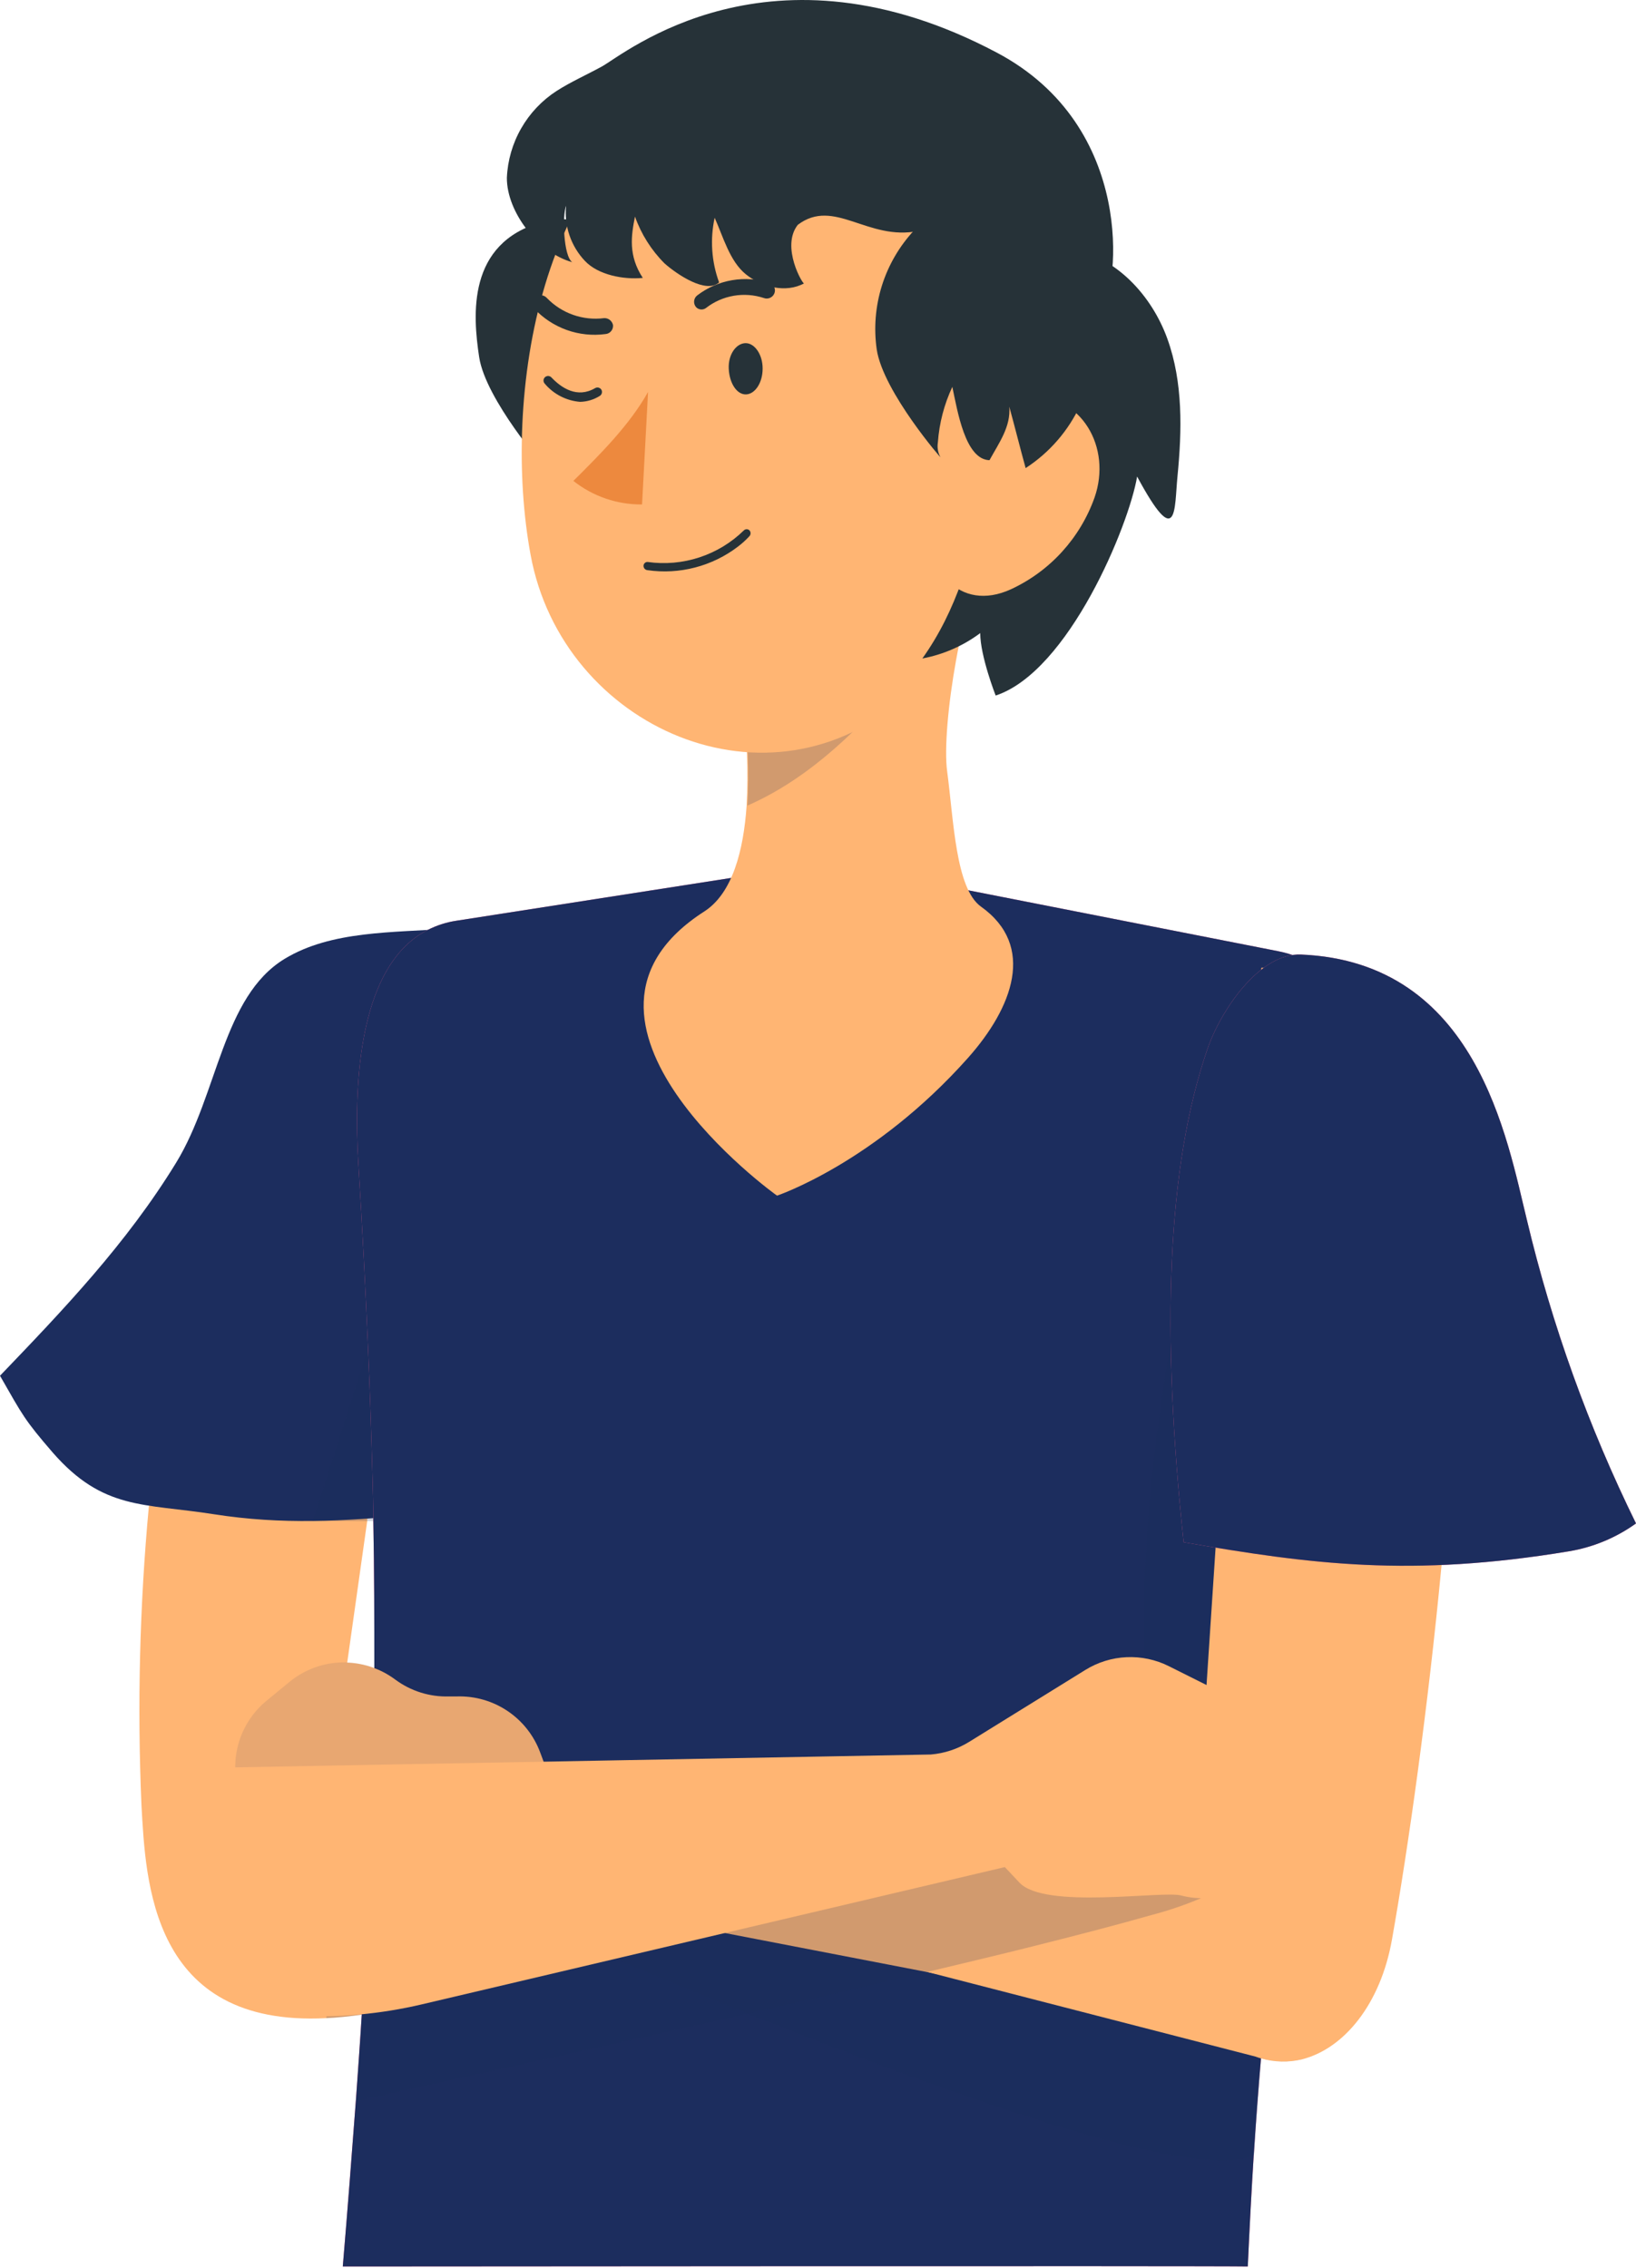 <svg width="101" height="140" viewBox="0 0 101 140" fill="none" xmlns="http://www.w3.org/2000/svg">
<path d="M27.939 122.993C26.361 123.507 24.752 123.915 23.121 124.216C22.868 124.261 22.621 124.306 22.38 124.339C21.589 124.457 20.849 124.53 20.137 124.564C9.283 125.125 9.003 116.061 8.734 111.444C8.466 105.271 8.62 99.087 9.194 92.935C9.945 84.37 11.37 75.474 13.44 68.817C16.435 59.214 21.292 58.16 25.415 58.087C26.211 58.087 26.991 58.087 27.72 58.087C27.72 58.087 27.193 60.807 26.94 63.432L25.302 75.065L23.025 91.207L22.672 93.726V93.866L21.438 102.605L21.152 104.618C21.023 105.959 20.927 107.849 22.392 108.926C22.598 109.086 22.824 109.218 23.064 109.319C24.018 109.745 25.426 109.919 27.473 109.678L27.681 115.41L27.72 116.442L27.787 118.226L27.899 121.468L27.939 122.993Z" fill="#FFB573"/>
<path d="M3.264 89.665C6.372 93.215 8.873 92.784 13.17 93.457C17.466 94.13 21.168 93.894 25.509 93.496C26.39 81.42 27.876 69.377 27.753 57.313C24.23 57.576 20.461 57.431 17.573 59.181C13.725 61.519 13.467 67.527 10.876 71.761C7.813 76.764 3.887 80.865 0 84.914C1.413 87.382 1.498 87.618 3.264 89.665Z" fill="#1C2D5E"/>
<path opacity="0.2" d="M25.302 75.059L19.311 93.883H26.872L25.302 75.059Z" fill="#1C2D5E"/>
<path d="M83.175 96.519C82.485 99.604 81.66 102.627 80.819 106.48C80.64 107.305 80.454 108.163 80.258 109.083C80.006 110.362 79.753 111.719 79.512 113.2C79.243 114.882 78.979 116.677 78.727 118.674C78.503 120.402 78.295 122.264 78.099 124.283C78.015 125.164 77.925 126.072 77.846 127.026C77.689 128.882 77.538 130.862 77.403 132.977C77.269 135.091 77.145 137.436 77.033 139.893C75.205 139.848 21.163 139.893 21.163 139.893C21.465 136.297 21.724 132.915 21.97 129.651C22.099 127.839 22.228 126.067 22.335 124.317V124.277C22.374 123.716 22.408 123.212 22.436 122.684C22.52 121.35 22.593 120.031 22.66 118.719C22.823 115.578 22.946 112.471 23.025 109.302C23.025 109.167 23.025 109.032 23.025 108.898C23.07 106.946 23.098 104.971 23.109 102.941C23.109 100.024 23.109 97.012 23.047 93.849C23.047 93.793 23.047 93.737 23.047 93.681C23.047 92.862 23.019 92.032 22.997 91.19C22.929 88.61 22.84 85.918 22.716 83.085C22.565 79.552 22.369 75.794 22.122 71.789C21.83 67.049 22.167 60.751 25.381 58.075C25.699 57.808 26.047 57.578 26.418 57.391C26.97 57.111 27.562 56.922 28.174 56.83L45.141 54.188L51.058 53.268L59.774 54.951L78.901 58.709C79.13 58.753 79.356 58.809 79.579 58.877C80.816 59.239 81.899 59.995 82.664 61.031C84.639 63.673 85.048 68.323 84.656 74.582C85.144 85.402 84.386 91.056 83.175 96.519Z" fill="#FF5C8A"/>
<path d="M83.175 96.519C82.485 99.604 81.66 102.627 80.819 106.48C80.64 107.305 80.454 108.163 80.258 109.083C80.006 110.362 79.753 111.719 79.512 113.2C79.243 114.882 78.979 116.677 78.727 118.674C78.503 120.402 78.295 122.264 78.099 124.283C78.015 125.164 77.925 126.072 77.846 127.026C77.689 128.882 77.538 130.862 77.403 132.977C77.269 135.091 77.145 137.436 77.033 139.893C75.205 139.848 21.163 139.893 21.163 139.893C21.465 136.297 21.724 132.915 21.97 129.651C22.099 127.839 22.228 126.067 22.335 124.317V124.277C22.374 123.716 22.408 123.212 22.436 122.684C22.52 121.35 22.593 120.031 22.66 118.719C22.823 115.578 22.946 112.471 23.025 109.302C23.025 109.167 23.025 109.032 23.025 108.898C23.07 106.946 23.098 104.971 23.109 102.941C23.109 100.024 23.109 97.012 23.047 93.849C23.047 93.793 23.047 93.737 23.047 93.681C23.047 92.862 23.019 92.032 22.997 91.19C22.929 88.61 22.84 85.918 22.716 83.085C22.565 79.552 22.369 75.794 22.122 71.789C21.83 67.049 22.167 60.751 25.381 58.075C25.699 57.808 26.047 57.578 26.418 57.391C26.97 57.111 27.562 56.922 28.174 56.83L45.141 54.188L51.058 53.268L59.774 54.951L78.901 58.709C79.13 58.753 79.356 58.809 79.579 58.877C80.816 59.239 81.899 59.995 82.664 61.031C84.639 63.673 85.048 68.323 84.656 74.582C85.144 85.402 84.386 91.056 83.175 96.519Z" fill="#1C2D5E"/>
<path d="M60.565 55.961C63.964 58.384 62.522 62.193 59.752 65.305C53.98 71.784 47.973 73.797 47.973 73.797C47.883 73.758 32.98 62.989 43.486 56.253C45.224 55.131 45.903 52.489 46.094 49.724C46.209 47.612 46.125 45.493 45.842 43.397C45.791 42.87 45.707 42.354 45.617 41.866C45.527 41.378 45.426 40.884 45.309 40.43L61.165 33.912C59.426 36.526 58.103 44.906 58.473 47.604C58.877 50.621 58.994 54.845 60.565 55.961Z" fill="#FFB573"/>
<path opacity="0.2" d="M46.145 49.724C46.26 47.611 46.176 45.493 45.892 43.397C45.842 42.87 45.758 42.353 45.668 41.865L57.89 39.521C55.343 42.084 51.731 47.278 46.145 49.724Z" fill="#1C2D5E"/>
<path d="M29.582 22.044C29.98 24.669 33.699 28.937 33.508 28.679C33.359 28.403 33.306 28.085 33.356 27.776C33.441 26.589 33.743 25.427 34.248 24.349C34.557 25.819 35.039 28.836 36.537 28.875C37.131 27.793 37.866 26.806 37.765 25.572C38.113 26.834 38.427 28.101 38.769 29.363C40.25 28.404 41.427 27.042 42.162 25.438C42.897 23.834 43.16 22.053 42.92 20.305C42.788 19.492 42.498 18.712 42.067 18.011C41.531 17.237 40.883 16.547 40.143 15.964C38.247 14.354 35.83 13.036 33.412 13.72C28.847 15.021 29.183 19.419 29.582 22.044Z" fill="#263238"/>
<path d="M32.756 34.243C34.719 44.939 47.524 50.582 55.977 42.92C60.857 38.506 61.636 33.239 62.523 25.028C62.663 23.782 62.803 22.476 62.966 21.101C63.224 18.937 63 16.741 62.309 14.674C62.025 13.81 61.648 12.979 61.188 12.194C59.536 9.214 56.891 6.908 53.714 5.678C50.536 4.448 47.028 4.372 43.8 5.464C33.244 9.031 30.978 24.618 32.756 34.243Z" fill="#FFB573"/>
<path d="M43.144 19.071C43.065 19.043 42.997 18.992 42.947 18.925C42.869 18.819 42.836 18.687 42.855 18.557C42.874 18.426 42.943 18.309 43.048 18.23C43.678 17.748 44.416 17.427 45.198 17.294C45.98 17.161 46.782 17.22 47.535 17.467C47.596 17.491 47.65 17.528 47.696 17.573C47.742 17.619 47.779 17.674 47.804 17.734C47.829 17.794 47.842 17.858 47.842 17.923C47.842 17.988 47.83 18.052 47.805 18.112C47.754 18.235 47.656 18.334 47.534 18.386C47.411 18.438 47.273 18.441 47.148 18.392C46.551 18.196 45.914 18.149 45.294 18.256C44.675 18.363 44.09 18.619 43.593 19.004C43.53 19.053 43.456 19.085 43.377 19.097C43.298 19.108 43.218 19.1 43.144 19.071Z" fill="#263238"/>
<path d="M37.726 19.823C37.672 19.76 37.605 19.71 37.529 19.678C37.453 19.646 37.371 19.632 37.288 19.637C36.647 19.718 35.995 19.649 35.385 19.435C34.774 19.221 34.222 18.868 33.772 18.404C33.684 18.301 33.56 18.236 33.426 18.224C33.292 18.211 33.158 18.252 33.054 18.336C32.954 18.422 32.89 18.543 32.875 18.674C32.861 18.805 32.896 18.937 32.975 19.043C33.53 19.638 34.219 20.091 34.985 20.366C35.751 20.64 36.572 20.727 37.378 20.619C37.446 20.614 37.512 20.596 37.573 20.564C37.633 20.533 37.687 20.49 37.73 20.438C37.774 20.386 37.806 20.325 37.826 20.26C37.845 20.194 37.851 20.126 37.844 20.058C37.824 19.971 37.783 19.891 37.726 19.823Z" fill="#263238"/>
<path d="M39.638 31.136C38.1 31.15 36.604 30.638 35.398 29.683C37.041 28.051 38.881 26.217 40.008 24.192L39.638 31.136Z" fill="#ED893E"/>
<path d="M35.813 24.803C35.393 24.77 34.984 24.654 34.61 24.461C34.235 24.269 33.903 24.003 33.631 23.681C33.606 23.654 33.586 23.623 33.573 23.588C33.559 23.554 33.553 23.517 33.554 23.48C33.555 23.443 33.564 23.407 33.579 23.373C33.594 23.339 33.615 23.309 33.642 23.283C33.669 23.258 33.701 23.238 33.736 23.225C33.77 23.212 33.807 23.205 33.844 23.206C33.881 23.207 33.917 23.216 33.951 23.231C33.985 23.246 34.015 23.267 34.041 23.294C34.663 23.951 35.639 24.601 36.739 23.956C36.803 23.919 36.879 23.908 36.951 23.925C37.024 23.943 37.086 23.988 37.126 24.052C37.163 24.116 37.173 24.193 37.154 24.266C37.135 24.338 37.089 24.4 37.025 24.439C36.661 24.667 36.242 24.793 35.813 24.803Z" fill="#263238"/>
<path d="M45.573 33.727C44.783 34.333 43.88 34.775 42.916 35.026C41.953 35.278 40.949 35.334 39.964 35.191C39.897 35.184 39.835 35.151 39.791 35.1C39.748 35.049 39.725 34.983 39.728 34.916C39.73 34.884 39.737 34.853 39.751 34.825C39.764 34.796 39.783 34.77 39.807 34.749C39.83 34.727 39.858 34.711 39.888 34.7C39.917 34.689 39.949 34.685 39.981 34.686C41.055 34.838 42.15 34.741 43.181 34.402C44.212 34.064 45.151 33.493 45.926 32.734C45.972 32.69 46.033 32.665 46.097 32.665C46.161 32.665 46.222 32.69 46.268 32.734C46.312 32.784 46.337 32.847 46.337 32.914C46.337 32.98 46.312 33.044 46.268 33.093C46.059 33.321 45.827 33.532 45.573 33.727Z" fill="#263238"/>
<path d="M56.942 40.643C58.237 40.401 59.459 39.865 60.515 39.078C60.515 40.497 61.468 42.931 61.468 42.931C65.984 41.445 69.702 32.409 70.201 29.414C72.714 34.081 72.495 31.399 72.692 29.414C72.972 26.559 73.04 23.603 72.069 20.911C71.099 18.218 68.872 15.812 66.045 15.347C65.519 15.297 64.989 15.389 64.51 15.614C64.032 15.839 63.623 16.189 63.325 16.625C62.841 17.494 62.525 18.445 62.394 19.43C61.081 26.503 61.137 34.776 56.942 40.643Z" fill="#263238"/>
<path d="M63.347 24.377C59.892 24.45 57.778 28.808 57.413 31.792C56.981 35.107 59.214 37.839 62.416 36.369C63.611 35.815 64.682 35.028 65.568 34.054C66.454 33.08 67.137 31.939 67.577 30.698C68.642 27.63 66.803 24.316 63.347 24.377Z" fill="#FFB573"/>
<path opacity="0.2" d="M72.933 79.418C72.933 79.418 68.737 98.404 71.648 109.863C74.559 121.322 80.37 127.099 80.37 127.099L81.408 79.423L72.933 79.418Z" fill="#1C2D5E"/>
<path opacity="0.2" d="M80.37 127.099C79.546 127.296 78.684 127.276 77.869 127.043C77.712 128.899 77.56 130.879 77.426 132.994C74.088 134.783 59.208 129.527 46.156 124.283C43.279 123.128 40.491 121.967 37.939 120.884C37.03 120.508 36.161 120.133 35.325 119.762C33.592 119.022 32.01 118.332 30.63 117.726C29.509 117.238 28.521 116.801 27.703 116.431C25.992 115.673 25.01 115.225 25.01 115.225L27.663 115.399L48.613 116.756L54.025 117.109L55.113 117.171L61.816 117.603L66.393 117.895H66.628L71.071 118.181L74.689 118.411L78.727 118.669L80.348 118.775C80.348 118.775 80.438 119.897 80.466 121.776V121.843C80.505 123.24 80.488 125.029 80.37 127.099Z" fill="#1C2D5E"/>
<path d="M88.997 96.592C88.167 105.364 86.944 114.03 85.934 119.717C85.233 123.677 82.995 126.448 80.37 127.11C79.545 127.307 78.684 127.287 77.869 127.054C77.745 127.02 77.627 126.981 77.504 126.936L57.424 121.759L57.25 121.708L55.102 121.148L55.136 117.165V116.845V115.269L55.181 110.294L57.895 110.44L71.16 111.147C71.429 111.222 71.711 111.234 71.985 111.18C73.135 110.962 74.088 109.616 74.228 107.843L74.487 103.995L75.047 95.509L76.13 79.406L77.123 64.497C77.233 62.889 77.486 61.293 77.88 59.73C79.567 59.801 81.215 60.264 82.692 61.082C85.817 62.764 89.21 66.337 89.76 73.662C90.219 79.743 89.793 88.212 88.997 96.592Z" fill="#FFB573"/>
<path d="M64.907 123.201L35.438 117.513C34.634 117.26 33.782 117.205 32.953 117.351L24.651 118.775C23.76 118.93 22.844 118.853 21.991 118.553C21.137 118.252 20.375 117.738 19.777 117.059L15.851 112.605C15.378 112.07 15.017 111.445 14.791 110.767C14.565 110.09 14.477 109.373 14.535 108.661C14.592 107.949 14.792 107.256 15.123 106.623C15.454 105.99 15.91 105.43 16.462 104.977L17.87 103.822C18.785 103.07 19.924 102.647 21.108 102.618C22.291 102.59 23.45 102.958 24.399 103.665C25.358 104.378 26.53 104.746 27.725 104.708H28.213C29.322 104.674 30.414 104.988 31.334 105.607C32.255 106.226 32.959 107.118 33.345 108.157L33.805 109.386L57.828 110.306L64.907 123.201Z" fill="#FFB573"/>
<path opacity="0.1" d="M29.582 110.087C30.99 109.812 32.386 109.588 33.8 109.358L33.346 108.146C32.959 107.107 32.255 106.215 31.335 105.596C30.414 104.977 29.322 104.662 28.213 104.697H27.725C26.531 104.735 25.358 104.367 24.399 103.654C23.45 102.947 22.291 102.579 21.108 102.607C19.925 102.636 18.785 103.059 17.87 103.811L16.463 104.966C15.552 105.714 14.915 106.744 14.653 107.893C14.392 109.043 14.519 110.246 15.016 111.315C17.702 111.568 27.344 110.525 29.582 110.087Z" fill="#1C2D5E"/>
<path opacity="0.2" d="M74.144 117.16C73.156 117.58 72.138 117.926 71.099 118.198C69.141 118.758 66.444 119.465 63.297 120.25C61.423 120.716 59.371 121.204 57.262 121.709C53.739 122.55 49.97 123.431 46.19 124.289C36.324 126.532 26.558 128.681 22.026 129.673C22.155 127.862 22.285 126.089 22.391 124.339C21.6 124.457 20.86 124.53 20.148 124.564V124.429L20.321 123.19L22.453 122.707L27.877 121.473L35.32 119.79L40.772 118.551L48.624 116.762L55.142 115.281L59.948 114.187L63.56 113.368C63.56 113.368 70.14 114.053 73.303 115.158C74.975 115.718 75.676 116.397 74.144 117.16Z" fill="#1C2D5E"/>
<path d="M12.245 109.128L57.469 108.292C58.307 108.221 59.116 107.954 59.831 107.512L66.999 103.076C67.767 102.599 68.645 102.326 69.548 102.285C70.452 102.244 71.351 102.435 72.159 102.84L77.465 105.493C78.102 105.813 78.669 106.257 79.131 106.8C79.593 107.343 79.942 107.973 80.156 108.653C80.37 109.333 80.445 110.05 80.377 110.759C80.309 111.469 80.099 112.158 79.759 112.785L78.901 114.4C78.334 115.439 77.436 116.258 76.349 116.728C75.263 117.197 74.05 117.29 72.905 116.991C71.75 116.689 64.492 117.872 62.932 116.195L62.035 115.241L26.054 123.711C23.503 124.312 20.881 124.552 18.263 124.423L12.245 109.128Z" fill="#FFB573"/>
<path d="M101 94.029C99.769 94.914 98.351 95.503 96.855 95.751C87.107 97.366 80.931 96.547 73.073 95.19C71.688 82.149 72.035 72.053 74.537 64.761C75.373 62.338 77.762 58.81 80.32 58.917C91.184 59.371 93.035 70.297 94.275 75.34C95.815 81.8 98.07 88.068 101 94.029Z" fill="#FF5C8A"/>
<path d="M101 94.029C99.769 94.914 98.351 95.503 96.855 95.751C87.107 97.366 80.931 96.547 73.073 95.19C71.688 82.149 72.035 72.053 74.537 64.761C75.373 62.338 77.762 58.81 80.32 58.917C91.184 59.371 93.035 70.297 94.275 75.34C95.815 81.8 98.07 88.068 101 94.029Z" fill="#1C2D5E"/>
<path d="M54.563 19.206C55.904 15.751 57.867 14.017 56.706 14.253C53.565 14.898 51.501 12.178 49.252 13.877C48.181 15.24 49.594 17.624 49.644 17.489C48.523 18.101 47.036 17.73 46.044 16.928C45.051 16.126 44.647 14.618 44.12 13.44C43.831 14.77 43.926 16.155 44.394 17.433C43.592 18.146 41.82 16.956 41.029 16.261C40.212 15.444 39.587 14.456 39.201 13.367C38.965 14.556 38.78 15.773 39.683 17.153C38.499 17.271 36.935 16.973 36.116 16.11C35.687 15.659 35.361 15.121 35.159 14.532C34.958 13.944 34.886 13.318 34.949 12.699C34.708 13.316 34.781 15.812 35.33 16.183C33.266 15.622 31.286 13.12 31.292 10.977C31.338 9.904 31.641 8.856 32.175 7.924C32.708 6.991 33.458 6.199 34.36 5.615C35.235 5.054 36.222 4.617 37.164 4.101C38.589 3.31 47.547 -4.155 61.53 3.243C70.212 7.831 69.018 17.826 68.058 18.948C66.869 20.333 64.923 20.872 63.1 20.771C61.277 20.67 54.221 20.12 54.563 19.206Z" fill="#263238"/>
<path d="M56.426 14.225C55.519 15.201 54.841 16.367 54.443 17.638C54.045 18.91 53.937 20.254 54.126 21.573C54.524 24.198 58.249 28.472 58.052 28.208C57.903 27.932 57.85 27.614 57.901 27.305C57.986 26.118 58.288 24.956 58.793 23.878C59.107 25.347 59.584 28.365 61.087 28.404C61.681 27.322 62.41 26.335 62.309 25.101C62.657 26.363 62.971 27.63 63.319 28.892C64.799 27.932 65.975 26.57 66.71 24.966C67.445 23.362 67.708 21.582 67.47 19.834C67.336 19.02 67.044 18.241 66.612 17.54C66.07 16.771 65.416 16.088 64.671 15.515C62.775 13.905 60.262 12.301 57.94 13.271C57.648 13.4 56.336 13.877 56.426 14.225Z" fill="#263238"/>
<path d="M47.082 22.75C47.082 23.625 46.616 24.326 46.055 24.343C45.494 24.36 45.034 23.665 44.99 22.767C44.945 21.87 45.455 21.191 46.022 21.18C46.588 21.169 47.087 21.887 47.082 22.75Z" fill="#263238"/>
</svg>
